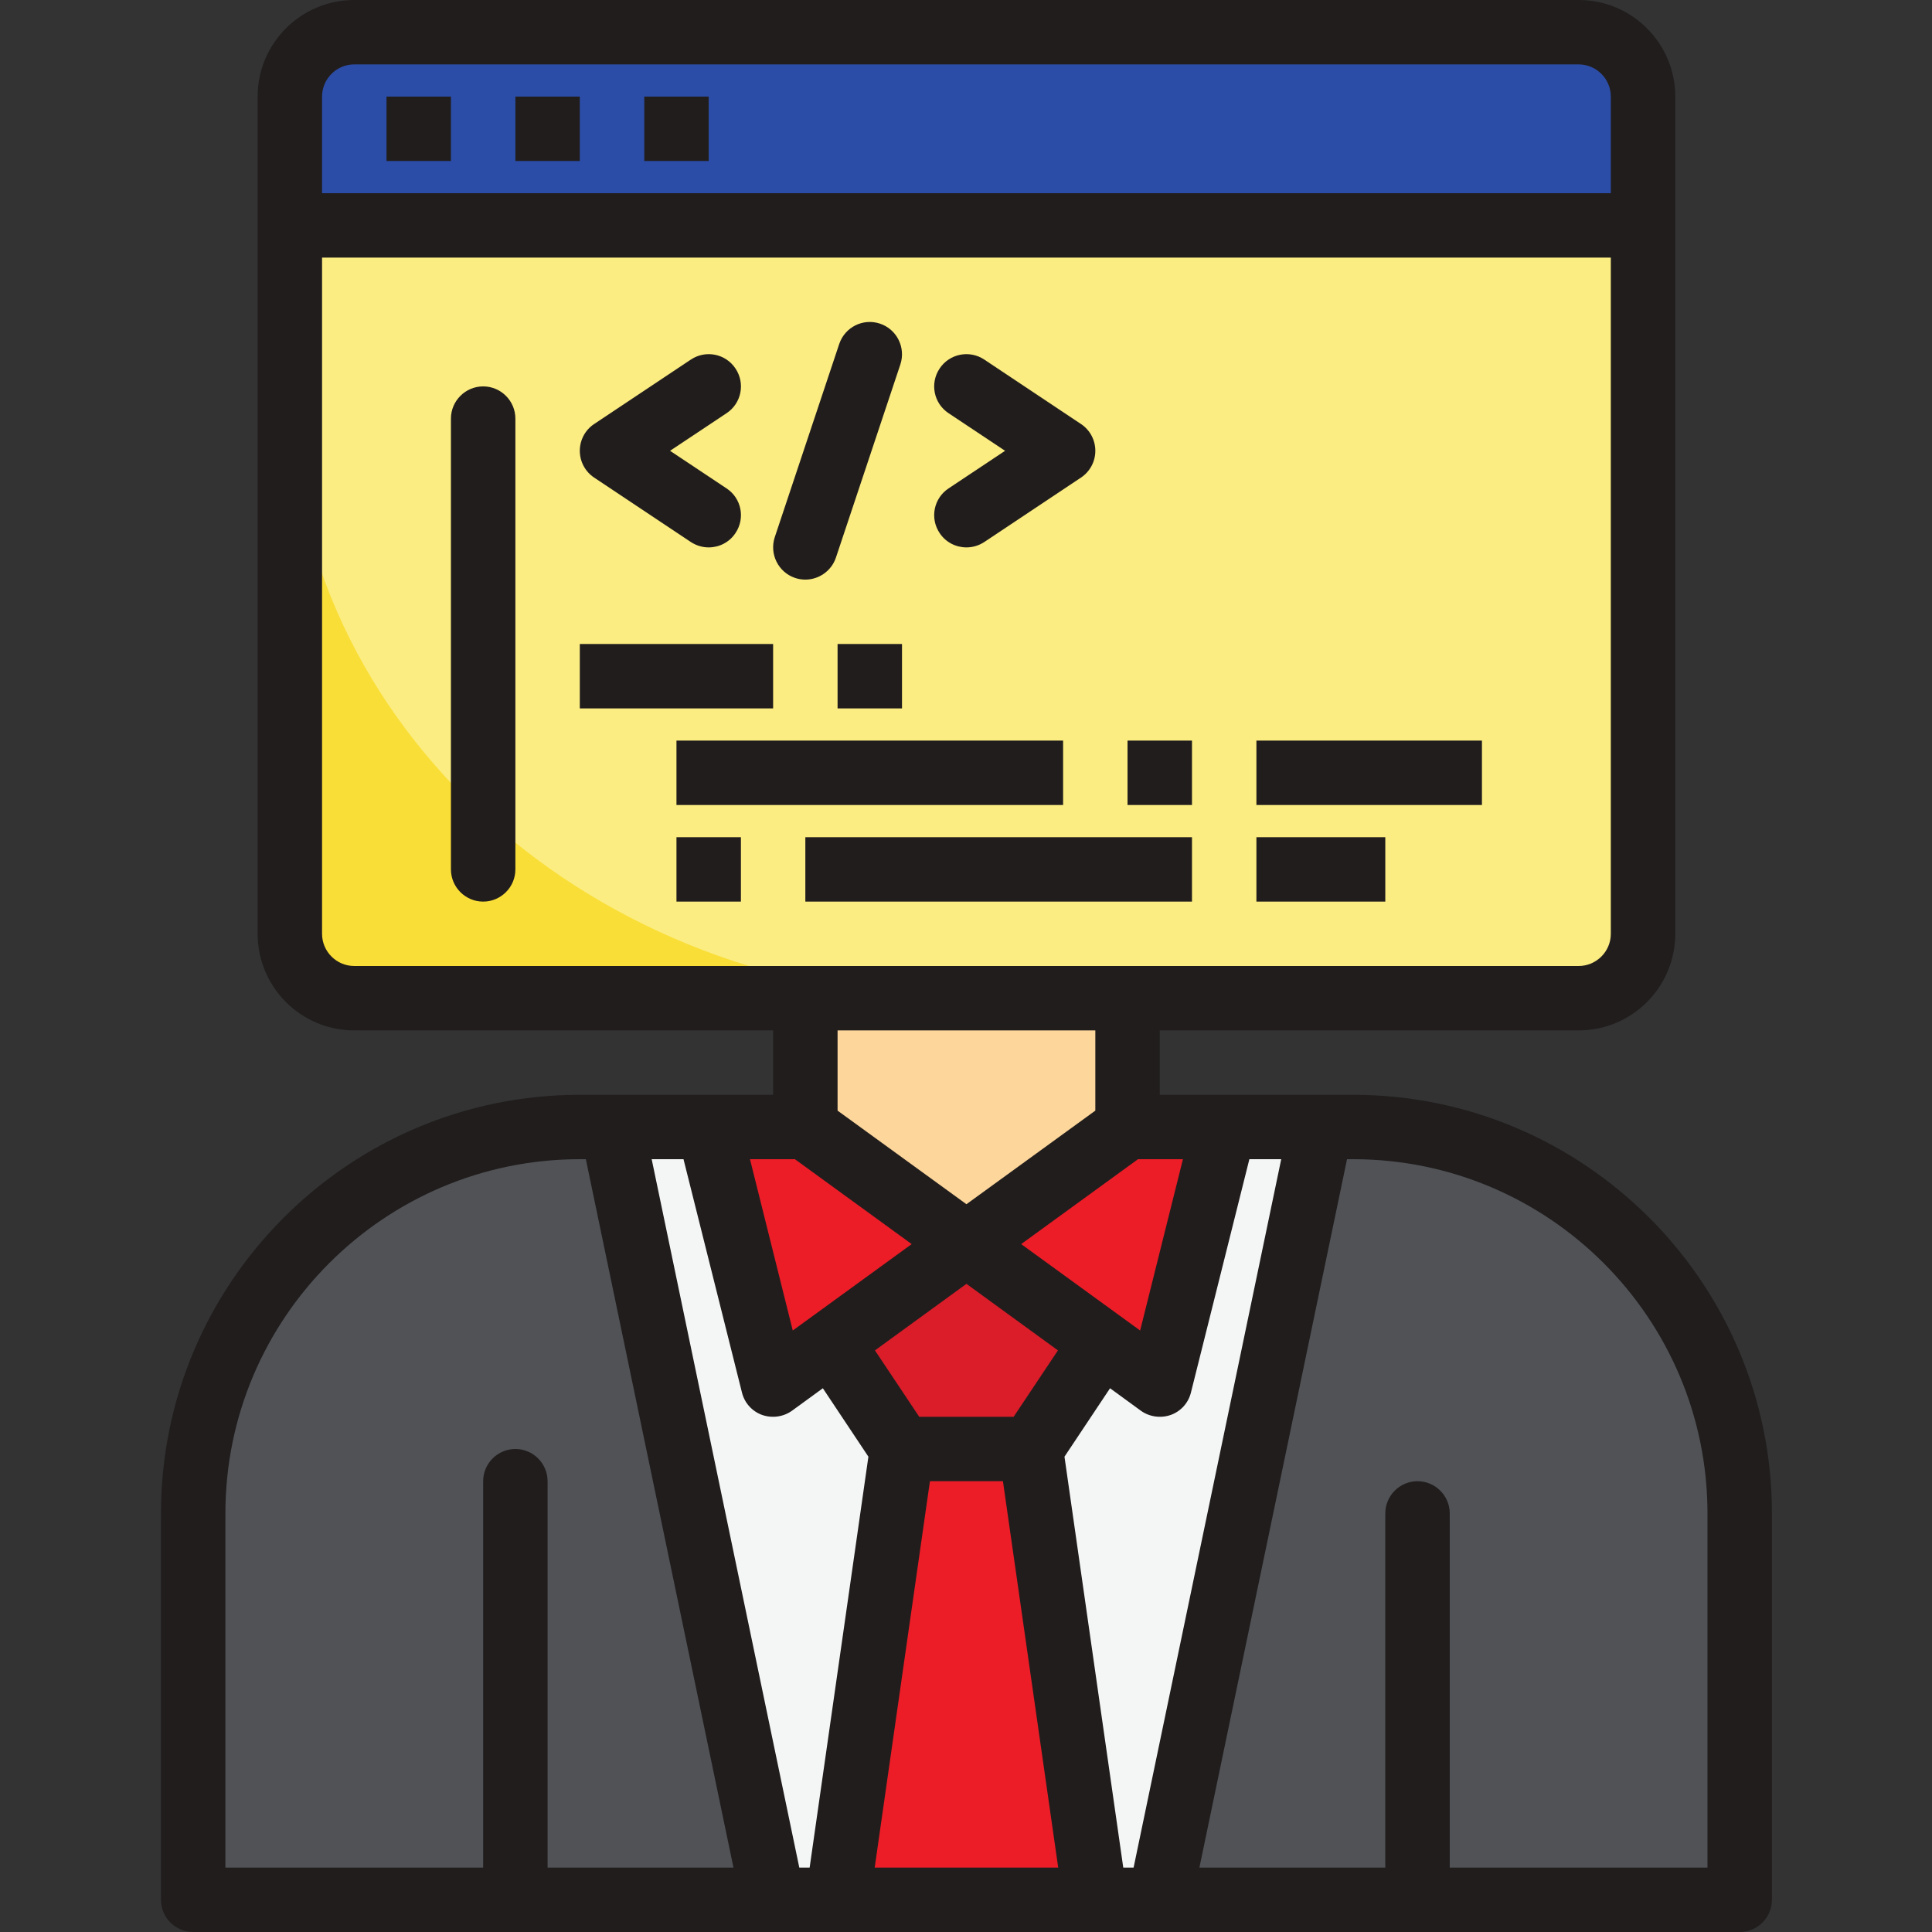 <svg xmlns="http://www.w3.org/2000/svg" xmlns:xlink="http://www.w3.org/1999/xlink" width="380" zoomAndPan="magnify" viewBox="0 0 285 285" height="380" preserveAspectRatio="xMidYMid meet" version="1.0"><rect x="0" y="0" width="285" height="285" fill="#333333" stroke="none"/><defs><clipPath id="454445e33a"><path d="M 23.691 0 L 261.441 0 L 261.441 285 L 23.691 285 Z M 23.691 0 " clip-rule="nonzero"/></clipPath></defs><path fill="#ec1d27" d="M 171.082 204.25 L 180.59 166.25 L 166.328 166.25 L 142.566 183.523 L 171.082 204.25 " fill-opacity="1" fill-rule="nonzero"/><path fill="#da1d29" d="M 142.566 183.523 L 122.59 198.051 L 133.059 213.75 L 152.07 213.75 L 161.816 197.516 L 142.566 183.523 " fill-opacity="1" fill-rule="nonzero"/><path fill="#f4f6f5" d="M 114.047 204.25 L 104.543 166.25 L 90.285 166.25 L 114.047 280.25 L 123.555 280.25 L 133.059 213.75 L 122.59 198.051 L 114.047 204.25 " fill-opacity="1" fill-rule="nonzero"/><path fill="#f4f6f5" d="M 180.59 166.25 L 171.082 204.25 L 161.816 197.516 L 152.07 213.75 L 161.578 280.25 L 171.082 280.25 L 194.848 166.25 L 180.59 166.25 " fill-opacity="1" fill-rule="nonzero"/><path fill="#ec1d27" d="M 133.059 213.75 L 123.555 280.25 L 161.578 280.25 L 152.07 213.75 L 133.059 213.75 " fill-opacity="1" fill-rule="nonzero"/><path fill="#ec1d27" d="M 142.566 183.523 L 118.801 166.25 L 104.543 166.25 L 114.047 204.25 L 142.566 183.523 " fill-opacity="1" fill-rule="nonzero"/><path fill="#fcd69b" d="M 166.328 166.25 L 166.328 147.25 L 118.801 147.25 L 118.801 166.25 L 142.566 183.523 L 166.328 166.25 " fill-opacity="1" fill-rule="nonzero"/><path fill="#505256" d="M 199.598 166.25 L 194.848 166.25 L 171.082 280.25 L 256.633 280.25 L 256.633 223.25 C 256.633 191.762 231.105 166.25 199.598 166.25 " fill-opacity="1" fill-rule="nonzero"/><path fill="#505256" d="M 90.285 166.25 L 85.531 166.25 C 54.027 166.25 28.5 191.762 28.5 223.25 L 28.5 280.25 L 114.047 280.25 L 90.285 166.25 " fill-opacity="1" fill-rule="nonzero"/><path fill="#fbed81" d="M 42.758 33.25 L 42.758 137.75 C 42.758 143 47.008 147.25 52.262 147.25 L 232.867 147.25 C 238.125 147.25 242.375 143 242.375 137.75 L 242.375 33.25 L 42.758 33.25 " fill-opacity="1" fill-rule="nonzero"/><path fill="#2b4da7" d="M 232.867 4.75 L 52.262 4.75 C 47.008 4.75 42.758 9 42.758 14.25 L 42.758 33.25 L 242.375 33.25 L 242.375 14.25 C 242.375 9 238.125 4.75 232.867 4.75 " fill-opacity="1" fill-rule="nonzero"/><path fill="#fade38" d="M 42.758 57 L 42.758 137.75 C 42.758 143 47.008 147.25 52.262 147.25 L 142.566 147.25 C 87.406 147.25 42.758 106.895 42.758 57 " fill-opacity="1" fill-rule="nonzero"/><g clip-path="url(#454445e33a)"><path fill="#211d1d" d="M 251.879 275.5 L 213.859 275.5 L 213.859 223.25 C 213.859 220.633 211.723 218.5 209.105 218.5 C 206.488 218.5 204.352 220.633 204.352 223.25 L 204.352 275.5 L 176.93 275.5 L 198.707 171 L 199.598 171 C 228.434 171 251.879 194.434 251.879 223.25 Z M 33.25 223.25 C 33.25 194.434 56.699 171 85.531 171 L 86.422 171 L 108.199 275.5 L 80.777 275.5 L 80.777 218.5 C 80.777 215.883 78.645 213.75 76.027 213.75 C 73.41 213.75 71.273 215.883 71.273 218.5 L 71.273 275.5 L 33.25 275.5 Z M 109.445 205.398 C 109.816 206.941 110.93 208.184 112.414 208.723 C 113.898 209.242 115.57 209.02 116.852 208.09 L 121.383 204.789 L 128.102 214.883 L 119.434 275.5 L 117.91 275.5 L 96.133 171 L 100.828 171 Z M 117.262 171 L 134.488 183.523 L 116.945 196.27 L 110.633 171 Z M 161.578 152 L 161.578 163.836 L 142.566 177.641 L 123.555 163.836 L 123.555 152 Z M 47.508 137.75 L 47.508 38 L 237.621 38 L 237.621 137.75 C 237.621 140.367 235.488 142.5 232.867 142.5 L 52.262 142.5 C 49.645 142.5 47.508 140.367 47.508 137.75 Z M 52.262 9.5 L 232.867 9.5 C 235.488 9.5 237.621 11.633 237.621 14.25 L 237.621 28.5 L 47.508 28.5 L 47.508 14.25 C 47.508 11.633 49.645 9.5 52.262 9.5 Z M 168.188 196.27 L 150.641 183.523 L 167.871 171 L 174.5 171 Z M 137.18 218.5 L 147.949 218.5 L 156.102 275.5 L 129.031 275.5 Z M 149.527 209 L 135.602 209 L 129.07 199.203 L 142.566 189.387 L 156.062 199.203 Z M 175.688 205.398 L 184.301 171 L 189 171 L 167.223 275.5 L 165.699 275.5 L 157.027 214.883 L 163.75 204.789 L 168.277 208.09 C 169.559 209.02 171.23 209.242 172.715 208.723 C 174.203 208.184 175.316 206.941 175.688 205.398 Z M 199.598 161.5 L 180.68 161.5 C 180.625 161.5 180.551 161.5 180.477 161.5 L 171.082 161.5 L 171.082 152 L 232.867 152 C 240.742 152 247.129 145.617 247.129 137.75 L 247.129 14.25 C 247.129 6.383 240.742 0 232.867 0 L 52.262 0 C 44.391 0 38.004 6.383 38.004 14.25 L 38.004 137.75 C 38.004 145.617 44.391 152 52.262 152 L 114.047 152 L 114.047 161.5 L 104.656 161.5 C 104.582 161.5 104.508 161.5 104.449 161.5 L 85.531 161.5 C 51.465 161.5 23.746 189.203 23.746 223.25 L 23.746 280.25 C 23.746 282.867 25.879 285 28.5 285 L 256.633 285 C 259.25 285 261.387 282.867 261.387 280.25 L 261.387 223.25 C 261.387 189.203 233.668 161.5 199.598 161.5 " fill-opacity="1" fill-rule="nonzero"/></g><path fill="#211d1d" d="M 71.273 57 C 68.656 57 66.52 59.133 66.52 61.75 L 66.52 128.25 C 66.52 130.867 68.656 133 71.273 133 C 73.891 133 76.027 130.867 76.027 128.25 L 76.027 61.75 C 76.027 59.133 73.891 57 71.273 57 " fill-opacity="1" fill-rule="nonzero"/><path fill="#211d1d" d="M 87.648 70.453 L 101.906 79.953 C 102.723 80.488 103.633 80.75 104.543 80.75 C 106.086 80.75 107.59 80.008 108.496 78.633 C 109.965 76.445 109.371 73.496 107.18 72.047 L 98.844 66.5 L 107.18 60.953 C 109.371 59.504 109.965 56.555 108.496 54.363 C 107.051 52.176 104.098 51.582 101.906 53.047 L 87.648 62.547 C 86.332 63.418 85.531 64.902 85.531 66.5 C 85.531 68.094 86.332 69.578 87.648 70.453 " fill-opacity="1" fill-rule="nonzero"/><path fill="#211d1d" d="M 138.609 78.633 C 139.52 80.008 141.023 80.75 142.566 80.75 C 143.477 80.75 144.387 80.488 145.203 79.953 L 159.461 70.453 C 160.777 69.578 161.578 68.094 161.578 66.5 C 161.578 64.902 160.777 63.418 159.461 62.547 L 145.203 53.047 C 143.012 51.582 140.059 52.176 138.609 54.363 C 137.145 56.555 137.738 59.504 139.93 60.953 L 148.266 66.5 L 139.93 72.047 C 137.738 73.496 137.145 76.445 138.609 78.633 " fill-opacity="1" fill-rule="nonzero"/><path fill="#211d1d" d="M 117.297 85.258 C 117.801 85.426 118.301 85.5 118.801 85.5 C 120.789 85.5 122.645 84.238 123.312 82.254 L 132.82 53.754 C 133.637 51.266 132.297 48.574 129.812 47.742 C 127.305 46.906 124.633 48.262 123.797 50.746 L 114.289 79.246 C 113.473 81.734 114.809 84.422 117.297 85.258 " fill-opacity="1" fill-rule="nonzero"/><path fill="#211d1d" d="M 114.047 95 L 85.531 95 L 85.531 104.5 L 114.047 104.5 L 114.047 95 " fill-opacity="1" fill-rule="nonzero"/><path fill="#211d1d" d="M 123.555 104.5 L 133.059 104.5 L 133.059 95 L 123.555 95 L 123.555 104.5 " fill-opacity="1" fill-rule="nonzero"/><path fill="#211d1d" d="M 99.789 118.75 L 156.824 118.75 L 156.824 109.25 L 99.789 109.25 L 99.789 118.75 " fill-opacity="1" fill-rule="nonzero"/><path fill="#211d1d" d="M 185.34 118.75 L 218.609 118.75 L 218.609 109.25 L 185.34 109.25 L 185.34 118.75 " fill-opacity="1" fill-rule="nonzero"/><path fill="#211d1d" d="M 99.789 133 L 109.297 133 L 109.297 123.5 L 99.789 123.5 L 99.789 133 " fill-opacity="1" fill-rule="nonzero"/><path fill="#211d1d" d="M 118.801 133 L 175.836 133 L 175.836 123.5 L 118.801 123.5 L 118.801 133 " fill-opacity="1" fill-rule="nonzero"/><path fill="#211d1d" d="M 185.34 133 L 204.352 133 L 204.352 123.5 L 185.34 123.5 L 185.34 133 " fill-opacity="1" fill-rule="nonzero"/><path fill="#211d1d" d="M 166.328 118.75 L 175.836 118.75 L 175.836 109.25 L 166.328 109.25 L 166.328 118.75 " fill-opacity="1" fill-rule="nonzero"/><path fill="#211d1d" d="M 66.52 14.25 L 57.016 14.25 L 57.016 23.75 L 66.52 23.75 L 66.52 14.25 " fill-opacity="1" fill-rule="nonzero"/><path fill="#211d1d" d="M 85.531 14.25 L 76.027 14.25 L 76.027 23.75 L 85.531 23.75 L 85.531 14.25 " fill-opacity="1" fill-rule="nonzero"/><path fill="#211d1d" d="M 104.543 14.25 L 95.039 14.25 L 95.039 23.75 L 104.543 23.75 L 104.543 14.25 " fill-opacity="1" fill-rule="nonzero"/></svg>